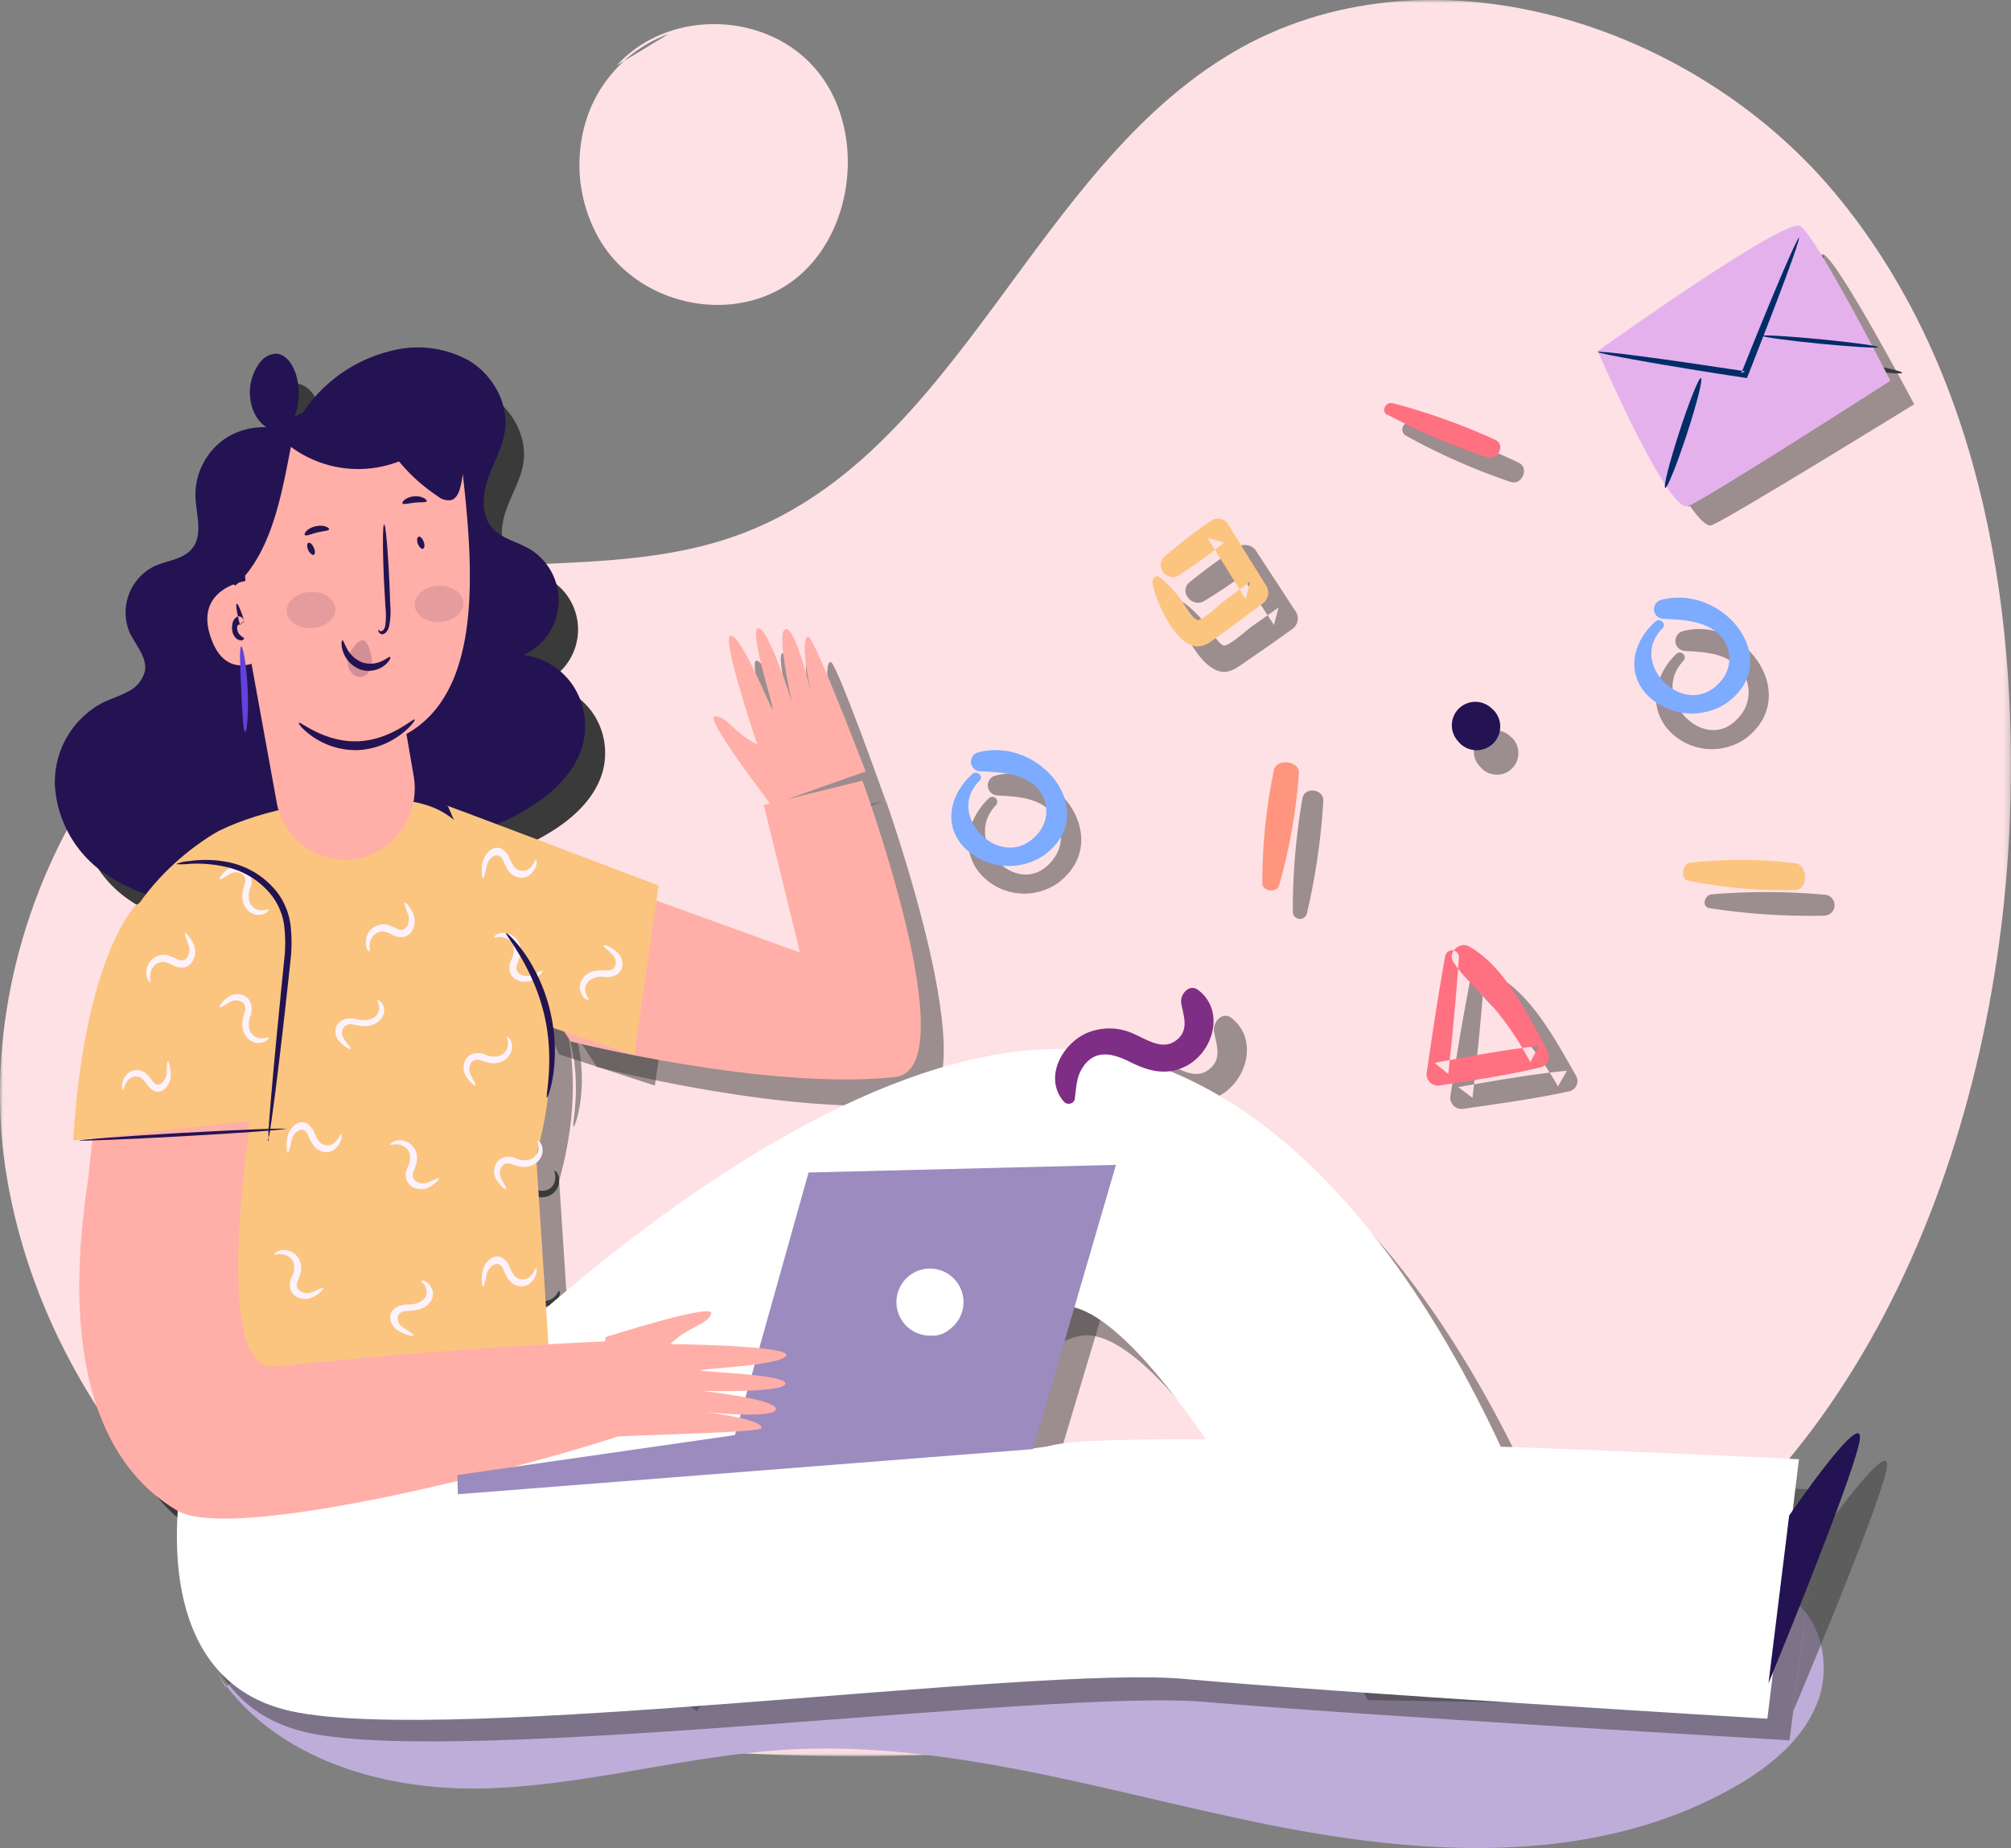 <svg viewBox="0 0 329.77 302.99" xmlns="http://www.w3.org/2000/svg" xmlns:xlink="http://www.w3.org/1999/xlink"><rect x="0" y="0" width="329.77" height="302.99" fill="#808080" stroke="none"/><mask id="a" height="287.92" maskUnits="userSpaceOnUse" width="329.77" x="0" y="0"><path d="m0 .01h329.77v287.92h-329.77z" fill="#fff" fill-rule="evenodd" transform="translate(0 -.01)"/></mask><g mask="url(#a)"><path d="m83.78 282.57c-40.4-13.57-75.44-47.34-82.61-89.26s19.33-89.15 61-98.24c19.7-4.3 41-.46 59.76-7.67 35.48-13.61 47.54-59.65 80.32-78.85 31.58-18.5 74.88-5.16 98.41 22.84s30.34 66.61 28.92 103.13c-2.11 53.63-25 111.47-73.73 134.14-41.1 19.11-128 24.53-172.07 13.91" fill="#fee1e5" fill-rule="evenodd" transform="translate(0 -.01)"/></g><g fill-rule="evenodd"><path d="m35 273.32c8.9 14.74 27.24 20.27 44 19.92s33.05-5.33 49.74-6.34c26.44-1.6 52.36 6.78 78.35 12.09s54.41 7.2 77.6-6.16c5.67-3.26 11.15-7.73 13.45-14s.22-14.71-5.76-17.32a19.33 19.33 0 0 0 -7.41-1.12l-167.08-3.23c-28.35-.55-59.6 0-80.87 19.49" fill="#beadd9" transform="translate(0 -.01)"/><path d="m274.9 107.22c-3.42 3.27-4.73 8.36-1.46 12.29a9.62 9.62 0 0 0 12.87 1.54c9.28-7.12-.39-20.26-10.4-17.54a1.65 1.65 0 0 0 .44 3.23c2.93.17 6.06.28 8.4 2.32a6 6 0 0 1 .51 8.42c-5.46 6.67-14.94-3.16-9.21-9.12a.81.81 0 0 0 -1.15-1.14" fill="#3a3a3a" fill-opacity=".5" transform="translate(0 -.01)"/><path d="m51.67 74.86a11.41 11.41 0 0 0 -10.82.91 11.28 11.28 0 0 0 -4.85 9.63c.12 2.93 1.3 6.28-.58 8.55-1.45 1.75-4 1.91-6.12 2.85a8.53 8.53 0 0 0 -4.13 10.91c1 2.12 2.9 4.08 2.53 6.39a5.17 5.17 0 0 1 -2.75 3.43c-1.32.75-2.79 1.18-4.16 1.84-5 2.42-8 8-7.86 13.57a19 19 0 0 0 7.56 14.13 27.08 27.08 0 0 0 15.5 5.24c5.55.2 11.36-1.09 15.6-4.67 3.18-2.68 5.25-6.44 6.79-10.3a51.31 51.31 0 0 0 3.42-23.19c-.7-8.16-3.35-16.06-3.93-24.22a54.58 54.58 0 0 0 -.77-8.18 10.37 10.37 0 0 0 -4.4-6.75" fill="#3a3a3a" transform="translate(0 -.01)"/><path d="m50.41 75.91a24.46 24.46 0 0 1 16.53-13 18 18 0 0 1 13 1.64c3.84 2.29 6.49 6.75 5.91 11.16-.36 2.72-1.85 5.15-2.79 7.74s-1.26 5.74.5 7.86c1.57 1.91 4.27 2.38 6.42 3.62a9.55 9.55 0 0 1 -.98 17.07 11.77 11.77 0 0 1 8.14 4.82 11.61 11.61 0 0 1 1.8 9.24c-1.06 4.52-4.75 8-8.72 10.41a38.7 38.7 0 0 1 -18.38 5.65c-6.87.31-14.49-1.72-18.23-7.46-2.45-3.77-2.82-8.48-3.1-13-.83-13.53-1.4-27.08-2-40.63a23.25 23.25 0 0 1 .34-6.51" fill="#3a3a3a" transform="translate(0 -.01)"/><path d="m73.53 137.06 61.62 23-5.89-24.75 16-4.05s17.24 48.37 5.27 49.67c-21 2.26-52.67-6-52.67-6z" fill="#3a3a3a" fill-opacity=".5" transform="translate(0 -.01)"/><path d="m68.14 242.63s74.44-80.79 124.7-63.16 71.47 99.93 71.47 99.93l-40-.64s-31.61-62.15-47-59.75-63.07 61.57-63.07 61.57z" fill="#3a3a3a" fill-opacity=".5" transform="translate(0 -.01)"/><path d="m91.69 193.58 3.09 47.42c-16 19.62-71.91-5.74-71.91-5.74l-.65-19.82-1.29-47.21c1.28-18.79 18.84-28 18.84-28 7.26-3.6 18.33-5.64 28.3-5.15 10.42.51 13 5.47 17.28 14.91 3.46 7.64 12.87 20.07 6.34 43.63" fill="#3a3a3a" fill-opacity=".5" transform="translate(0 -.01)"/><path d="m33.32 244.17s-8.55 34.57 17.49 40 121.81-7.3 146.76-5.12 95.88 6.29 95.88 6.29l5.2-41.06s-110.4-5.26-122.88-2.18-142.45 2-142.45 2" fill="#3a3a3a" fill-opacity=".5" transform="translate(0 -.01)"/><path d="m45.8 183.72s-7.8 45.75 3.2 44.62c36.22-3.7 57.79-4.2 57.79-4.2l6 12.39c.14 2.12-68.59 21.68-79.63 15.21-7.8-4.57-20.22-16.87-14.58-53.63l1.33-12.32z" fill="#3a3a3a" transform="translate(0 -.01)"/><path d="m78.48 249.39-.07-3.07 45.46-6.38 12.07-41.96 50.36-1.21-13.59 45.41z" fill="#3a3a3a" fill-opacity=".5"/><path d="m160.2 217.88a3.73 3.73 0 1 1 -3.82-3.62 3.72 3.72 0 0 1 3.82 3.62" fill="#3a3a3a" transform="translate(0 -.01)"/><path d="m161.69 217.84a5.22 5.22 0 1 1 -5.34-5.06 5.21 5.21 0 0 1 5.34 5.06" fill="#3a3a3a" transform="translate(0 -.01)"/><path d="m25.88 153.37s-8.45 8.06-10.34 38.63l32.7-3.6s5.45-52-22.36-35" fill="#3a3a3a" transform="translate(0 -.01)"/><path d="m265.91 61.58s11.59 25.89 14.82 24.53 33.17-19.82 33.17-19.82-12.27-23.18-14.82-24.53-33.17 19.82-33.17 19.82" fill="#3a3a3a" fill-opacity=".5" transform="translate(0 -.01)"/><path d="m299.08 41.76c.14.05-.71 2.71-2.21 7s-3.64 10.08-6.07 16.51c-.06.15-.12.31-.17.46l-.17.43-.46-.07c-6.7-1.09-12.74-2.13-17.09-2.94s-7-1.37-7-1.53 2.74.15 7.12.75 10.45 1.52 17.16 2.6l-.63.36c.06-.14.12-.3.18-.46 2.43-6.42 4.69-12.22 6.38-16.39s2.81-6.73 3-6.68" fill="#3a3a3a" transform="translate(0 -.01)"/><path d="m276.92 83.07c-.3-.07.6-4.32 2-9.49s2.81-9.3 3.11-9.2-.6 4.35-2 9.49-2.8 9.27-3.11 9.2" fill="#3a3a3a" transform="translate(0 -.01)"/><path d="m311.92 61.14c0 .3-4.22-.1-9.33-.9s-9.2-1.71-9.15-2 4.23.09 9.33.89 9.2 1.71 9.15 2" fill="#3a3a3a" transform="translate(0 -.01)"/><path d="m42.25 89.39.75 9.69s-8.28 1.11-5.92 8.63 8 4.22 8 4.22 1.42 19.26 21.26 13.15c15.79-4.86 14.82-25.19 12.82-42.52a11.67 11.67 0 0 0 -13.84-10l-11.91 2.27a13.8 13.8 0 0 0 -11.16 14.56" fill="#3a3a3a" transform="translate(0 -.01)"/><path d="m43 107.12 5.35 28.35a11.43 11.43 0 0 0 22.5-4.09l-2.91-16.24z" fill="#3a3a3a" transform="translate(0 -.01)"/><path d="m64.94 107.44c.07 0 .24.25.6.29s.89-.32 1-1.09a10 10 0 0 0 0-2.93c-.09-1.25-.18-2.49-.28-3.78-.34-5.36-.36-9.73 0-9.75s.85 4.32 1.18 9.68c.07 1.3.13 2.53.2 3.78a8.86 8.86 0 0 1 -.25 3.22c-.26 1-1.28 1.59-1.91 1.3s-.52-.72-.48-.72" fill="#3a3a3a" transform="translate(0 -.01)"/><path d="m71.37 123.11c.09.1-.7 1-2.33 1.9a15.09 15.09 0 0 1 -7 1.9 14.93 14.93 0 0 1 -7.12-1.61c-1.66-.86-2.49-1.69-2.41-1.8.15-.31 4 2.42 9.5 2.28s9.24-3 9.39-2.67" fill="#3a3a3a" transform="translate(0 -.01)"/><path d="m67.5 111.42c.11.08-.15.71-1 1.33a4.75 4.75 0 0 1 -4.05.58 4.66 4.66 0 0 1 -3-2.82c-.35-1-.19-1.67 0-1.67s.31.57.78 1.33a4.87 4.87 0 0 0 2.56 2.09 4.93 4.93 0 0 0 3.32-.21c.82-.34 1.28-.74 1.41-.63" fill="#3a3a3a" transform="translate(0 -.01)"/><path d="m42.37 108.65c0 .13-.48.36-1.35.11a1.94 1.94 0 0 1 -1.19-1.13 1.74 1.74 0 0 1 0-1.09 1.44 1.44 0 0 1 .88-.94 1.4 1.4 0 0 1 1.71.52l-1 .5c-.63-1.58-.94-2.8-.7-2.9s.94.93 1.69 2.46l-1 .5a.38.38 0 0 0 -.38 0c-.21.06-.3.31-.23.64a1.23 1.23 0 0 0 .54.74c.52.34 1 .44 1 .61" fill="#3a3a3a" transform="translate(0 -.01)"/><path d="m72.88 95.05c-.3.07-.71-.57-.9-1.43s-.11-1.6.2-1.67.71.57.9 1.43.11 1.6-.2 1.67" fill="#3a3a3a" transform="translate(0 -.01)"/><path d="m56.09 96.6c-.31.09-.75-.54-1-1.4s-.18-1.62.12-1.7.74.54 1 1.4.19 1.62-.11 1.7" fill="#3a3a3a" transform="translate(0 -.01)"/><path d="m57.65 89.55c-.1.3-1 .29-2 .57s-1.78.69-2 .47.35-1.22 1.73-1.59 2.38.25 2.27.53" fill="#3a3a3a" transform="translate(0 -.01)"/><path d="m74.8 86.84c-.13.3-1.11.15-2.26.27s-2.1.4-2.28.13.74-1.13 2.18-1.24 2.5.59 2.36.86" fill="#3a3a3a" transform="translate(0 -.01)"/><path d="m43 99.08c5.54-5.37 7.17-14.31 8.67-21.86a19.48 19.48 0 0 0 18.1 2.35 29 29 0 0 0 6.44 5.6 3 3 0 0 0 2.28.63c.93-.28 1.34-1.34 1.56-2.28a16.06 16.06 0 0 0 -.32-9.14 11 11 0 0 0 -6.16-6.57c-3.1-1.19-6.58-.67-9.8.15a54.58 54.58 0 0 0 -13.83 5.69c-4.24 2.46-8.31 5.73-10.11 10.27s-1.83 13.38 2.54 15.68" fill="#3a3a3a" transform="translate(0 -.01)"/><path d="m65.6 112.47a2.36 2.36 0 1 1 -4.35-.92c.86-1.31 2-2.08 2.69-2s1.4 1.34 1.66 2.88" fill="#3a3a3a" transform="translate(0 -.01)"/><path d="m58.7 103.47c.27 1.53-1.63 3.15-4.28 3.27s-4.69-1.32-4.55-2.87 2.05-2.66 4.29-2.77 4.26.83 4.54 2.37" fill="#3a3a3a" transform="translate(0 -.01)"/><path d="m79.67 101.77c.31 1.52-1.35 3.14-3.75 3.26s-4.22-1.31-4.07-2.86 1.85-2.67 3.78-2.78 3.73.85 4 2.38" fill="#3a3a3a" transform="translate(0 -.01)"/><path d="m42.77 124.73c-.32 0-.5-3.12-.7-6.93s-.34-6.93 0-7 1 3 1.15 6.91-.13 7-.43 7" fill="#3a3a3a" transform="translate(0 -.01)"/><path d="m75.68 136.85c-5.36-2.12 35.88 13.15 35.88 13.15l-4.18 28-15.69-5.12z" fill="#3a3a3a" fill-opacity=".5" transform="translate(0 -.01)"/><path d="m51.14 73.39a8.44 8.44 0 0 0 1.15-6.7c-.48-1.87-1.89-3.72-3.82-3.82a4.24 4.24 0 0 0 -3 1.22 6.23 6.23 0 0 0 -1.18 7.42 6.31 6.31 0 0 0 7 2.88" fill="#3a3a3a" transform="translate(0 -.01)"/><path d="m297.54 253.05s13.42-19.13 11.78-11.89-15.26 39.42-15.26 39.42z" fill="#3a3a3a" fill-opacity=".5" transform="translate(0 -.01)"/><path d="m103 224.14s17.73-5.53 17.12-3.71-3.63 1.89-6.64 4.82c0 0 19.81.21 18.86 1.84s-13.85 2-13.93 2.3 14.11.63 13.79 2.13-13.5 1.13-13.5 1.13 12.22 1.3 12 2.91-11.52.46-11.52.46 9.43 1.07 9.18 2.53c-.14.9-27.6 1.1-27.66 1.75 0 .35 2.33-16.16 2.33-16.16" fill="#3a3a3a" transform="translate(0 -.01)"/><path d="m130.42 136.85s-10.76-15-8.84-14.95 2.92 2.82 6.64 4.75c0 0-5.94-18.71-4.1-18.32s6.23 12.4 6.52 12.39-3.79-13.47-2.26-13.63 5.27 12.35 5.27 12.35-2.57-11.9-1-12.16 4 10.69 4 10.69-1.91-9.2-.44-9.43c.9-.14 9 22.69 9 22.69-.21 0-14.87 5.62-14.87 5.62" fill="#3a3a3a" fill-opacity=".5" transform="translate(0 -.01)"/><path d="m31.16 178c.12 0 .52.7.54 2.11a2.88 2.88 0 0 1 -1.16 2.3 2.13 2.13 0 0 1 -1.69.39 2.83 2.83 0 0 1 -1.47-.94c-.7-.81-1.16-1.3-1.88-1.38a2.05 2.05 0 0 0 -1.7.48c-.84.76-.82 1.64-1 1.63s-.54-.94.4-2.17a2.79 2.79 0 0 1 2.41-1 2.88 2.88 0 0 1 1.51.57 7.82 7.82 0 0 1 1.08 1.07c1.13 1.53 2.61 0 2.69-1.06s.07-2 .26-2" fill="#3a3a3a" transform="translate(0 -.01)"/><path d="m40.84 169.7c-.07-.1.33-.81 1.53-1.56a2.93 2.93 0 0 1 2.58-.21 2.11 2.11 0 0 1 1.22 1.23 2.77 2.77 0 0 1 -.05 1.74c-.33 1-.51 1.65-.2 2.31a2 2 0 0 0 1.3 1.2c1.09.31 1.83-.17 1.91 0s-.52 1-2.07.8a2.79 2.79 0 0 1 -2.1-1.54 3 3 0 0 1 -.29-1.58 8.92 8.92 0 0 1 .36-1.48c.73-1.75-1.32-2.23-2.31-1.73s-1.77 1-1.88.84" fill="#3a3a3a" transform="translate(0 -.01)"/><path d="m40.19 149c-.07-.1.33-.81 1.53-1.56a2.92 2.92 0 0 1 2.58-.21 2.1 2.1 0 0 1 1.21 1.23 2.85 2.85 0 0 1 0 1.74 3.07 3.07 0 0 0 -.21 2.31 2.08 2.08 0 0 0 1.31 1.2c1.08.31 1.83-.17 1.91 0s-.53.95-2.08.8a2.79 2.79 0 0 1 -2.09-1.55 2.93 2.93 0 0 1 -.3-1.57 8 8 0 0 1 .37-1.48c.72-1.75-1.33-2.23-2.32-1.73s-1.77 1-1.87.84" fill="#3a3a3a" transform="translate(0 -.01)"/><path d="m60.83 176c-.09.08-.83-.26-1.69-1.38a2.91 2.91 0 0 1 -.44-2.62 2.12 2.12 0 0 1 1.13-1.31 2.85 2.85 0 0 1 1.74-.11 3.16 3.16 0 0 0 2.34 0 2.09 2.09 0 0 0 1.09-1.4c.22-1.11-.33-1.8-.19-1.89s1 .43 1 2a2.77 2.77 0 0 1 -1.36 2.21 3 3 0 0 1 -1.56.43 9.06 9.06 0 0 1 -1.51-.23c-1.82-.57-2.12 1.51-1.53 2.44s1.15 1.67 1 1.79" fill="#3a3a3a" transform="translate(0 -.01)"/><path d="m74.91 197.61c.06.1-.39.77-1.64 1.44a2.91 2.91 0 0 1 -2.59 0 2.11 2.11 0 0 1 -1.12-1.32 2.8 2.8 0 0 1 .17-1.72 3.08 3.08 0 0 0 .38-2.3 2.1 2.1 0 0 0 -1.21-1.29c-1.06-.39-1.84 0-1.91-.12s.6-.91 2.13-.64a2.75 2.75 0 0 1 2 1.69 2.92 2.92 0 0 1 .18 1.59 9.15 9.15 0 0 1 -.47 1.45c-.86 1.69 1.15 2.33 2.18 1.89s1.83-.85 1.93-.69" fill="#3a3a3a" transform="translate(0 -.01)"/><path d="m91.48 163.46c.07.1-.38.78-1.64 1.44a2.91 2.91 0 0 1 -2.59 0 2.12 2.12 0 0 1 -1.12-1.31 2.84 2.84 0 0 1 .18-1.73c.4-1 .63-1.61.37-2.29a2 2 0 0 0 -1.21-1.29c-1.06-.4-1.83 0-1.9-.13s.59-.91 2.12-.64a2.79 2.79 0 0 1 2 1.69 2.85 2.85 0 0 1 .18 1.6 7.85 7.85 0 0 1 -.47 1.44c-.86 1.7 1.16 2.33 2.18 1.9s1.84-.86 1.93-.7" fill="#3a3a3a" transform="translate(0 -.01)"/><path d="m102.79 158.27c.07-.1.87.1 1.92 1a2.87 2.87 0 0 1 .9 2.41 2.11 2.11 0 0 1 -.87 1.49 2.88 2.88 0 0 1 -1.7.43c-1.07-.05-1.74-.05-2.29.42a2.05 2.05 0 0 0 -.82 1.57c0 1.13.66 1.71.53 1.82s-1.06-.24-1.33-1.77a2.78 2.78 0 0 1 .94-2.42 3 3 0 0 1 1.45-.7 8.05 8.05 0 0 1 1.53 0c1.89.23 1.81-1.87 1-2.68s-1.43-1.43-1.31-1.57" fill="#3a3a3a" transform="translate(0 -.01)"/><path d="m57.05 215.26c.06.1-.39.78-1.64 1.45a3 3 0 0 1 -2.6 0 2.14 2.14 0 0 1 -1.12-1.32 2.84 2.84 0 0 1 .18-1.73 3.05 3.05 0 0 0 .38-2.29 2.06 2.06 0 0 0 -1.25-1.27c-1.06-.39-1.83 0-1.9-.12s.59-.92 2.13-.65a2.79 2.79 0 0 1 2 1.69 3.06 3.06 0 0 1 .18 1.6 7.83 7.83 0 0 1 -.48 1.44c-.85 1.7 1.16 2.33 2.18 1.9s1.84-.85 1.94-.7" fill="#3a3a3a" transform="translate(0 -.01)"/><path d="m81.58 182.4c-.1.07-.8-.35-1.52-1.57a2.83 2.83 0 0 1 -.13-2.57 2.14 2.14 0 0 1 1.27-1.17 2.93 2.93 0 0 1 1.75.1 3.05 3.05 0 0 0 2.31.28 2 2 0 0 0 1.25-1.26c.35-1.07-.11-1.82 0-1.89s1 .54.74 2.08a2.77 2.77 0 0 1 -1.62 2 2.9 2.9 0 0 1 -1.59.24 8.4 8.4 0 0 1 -1.47-.4c-1.74-.78-2.29 1.24-1.81 2.24s.93 1.79.78 1.89" fill="#3a3a3a" transform="translate(0 -.01)"/><path d="m86 200.06c-.1.07-.8-.35-1.52-1.57a2.9 2.9 0 0 1 -.13-2.57 2.08 2.08 0 0 1 1.28-1.17 2.82 2.82 0 0 1 1.74.1 3.12 3.12 0 0 0 2.32.28 2.05 2.05 0 0 0 1.24-1.26c.35-1.08-.11-1.82 0-1.9s.94.55.73 2.08a2.74 2.74 0 0 1 -1.61 2 3 3 0 0 1 -1.6.25 8.62 8.62 0 0 1 -1.47-.41c-1.74-.78-2.29 1.25-1.81 2.25s.94 1.79.78 1.89" fill="#3a3a3a" transform="translate(0 -.01)"/><path d="m50.48 192.53c-.12 0-.35-.8-.06-2.18a2.85 2.85 0 0 1 1.64-2 2.12 2.12 0 0 1 1.73 0 2.78 2.78 0 0 1 1.21 1.23c.51.95.85 1.52 1.53 1.76a2.1 2.1 0 0 0 1.78-.1c1-.56 1.15-1.42 1.31-1.38s.33 1-.86 2a2.79 2.79 0 0 1 -2.57.42 2.86 2.86 0 0 1 -1.35-.88 9.14 9.14 0 0 1 -.82-1.29c-.76-1.74-2.53-.6-2.85.45s-.52 2-.7 1.93" fill="#3a3a3a" transform="translate(0 -.01)"/><path d="m82.54 214.32c-.12 0-.35-.79-.06-2.17a2.89 2.89 0 0 1 1.64-2 2.12 2.12 0 0 1 1.73 0 2.88 2.88 0 0 1 1.23 1.24c.5.94.84 1.51 1.52 1.76a2.09 2.09 0 0 0 1.78-.11c1-.56 1.15-1.42 1.31-1.37s.33 1-.86 2a2.82 2.82 0 0 1 -2.57.42 2.88 2.88 0 0 1 -1.35-.89 8.15 8.15 0 0 1 -.81-1.2c-.77-1.74-2.54-.61-2.86.45s-.52 1.95-.7 1.92" fill="#3a3a3a" transform="translate(0 -.01)"/><path d="m81.61 148.29c-.12 0-.35-.79-.06-2.17a2.85 2.85 0 0 1 1.64-2 2.08 2.08 0 0 1 1.73 0 2.88 2.88 0 0 1 1.23 1.24c.5 1 .84 1.52 1.52 1.76a2.09 2.09 0 0 0 1.78-.11c1-.55 1.15-1.42 1.31-1.37s.33 1-.86 2a2.82 2.82 0 0 1 -2.57.42 3 3 0 0 1 -1.33-.86 8.15 8.15 0 0 1 -.81-1.28c-.76-1.74-2.54-.61-2.86.45s-.52 1.95-.7 1.92" fill="#3a3a3a" transform="translate(0 -.01)"/><path d="m71.14 223.09c-.07.1-.88 0-2-.81a2.83 2.83 0 0 1 -1.23-2.28 2.07 2.07 0 0 1 .67-1.59 2.85 2.85 0 0 1 1.63-.63c1.07-.09 1.73-.17 2.22-.7a2.06 2.06 0 0 0 .61-1.66c-.13-1.12-.86-1.61-.75-1.75s1.08.11 1.54 1.6a2.75 2.75 0 0 1 -.63 2.51 2.78 2.78 0 0 1 -1.35.88 8.93 8.93 0 0 1 -1.5.24c-1.91 0-1.57 2.08-.71 2.79s1.59 1.24 1.5 1.4" fill="#3a3a3a" transform="translate(0 -.01)"/><path d="m33.11 158.27c.1-.06.76.43 1.35 1.71a2.84 2.84 0 0 1 -.12 2.57 2.09 2.09 0 0 1 -1.38 1 2.88 2.88 0 0 1 -1.73-.27c-1-.46-1.59-.72-2.28-.5a2.07 2.07 0 0 0 -1.36 1.22c-.45 1-.07 1.82-.23 1.89s-.89-.64-.53-2.15a2.79 2.79 0 0 1 1.81-1.87 3 3 0 0 1 1.61-.08 8.73 8.73 0 0 1 1.43.54c1.65.95 2.4-1 2-2.06s-.76-1.87-.59-1.95" fill="#3a3a3a" transform="translate(0 -.01)"/><path d="m69.81 151.73c.11-.06.76.43 1.36 1.71a2.89 2.89 0 0 1 -.12 2.58 2.17 2.17 0 0 1 -1.39 1 2.94 2.94 0 0 1 -1.72-.27 3.13 3.13 0 0 0 -2.28-.51 2.1 2.1 0 0 0 -1.37 1.14c-.45 1-.07 1.82-.23 1.88s-.88-.64-.52-2.15a2.78 2.78 0 0 1 1.8-1.86 3 3 0 0 1 1.66-.05 8.59 8.59 0 0 1 1.42.55c1.66.94 2.4-1 2-2.06s-.75-1.87-.59-2" fill="#3a3a3a" transform="translate(0 -.01)"/><path d="m47.18 190.14a9.12 9.12 0 0 1 0-2.23c.09-1.43.25-3.5.48-6 .46-5.1 1.18-12.14 2-19.89a22.94 22.94 0 0 0 0-5.55 9.74 9.74 0 0 0 -1.92-4.6 13.07 13.07 0 0 0 -7.26-4.49 22.2 22.2 0 0 0 -6-.51 13.22 13.22 0 0 1 -2.24.05 6.34 6.34 0 0 1 2.2-.49 19 19 0 0 1 6.17.17 13.48 13.48 0 0 1 7.91 4.64 10.56 10.56 0 0 1 2.2 5.06 22.75 22.75 0 0 1 0 5.83c-.84 7.78-1.69 14.79-2.35 19.87-.33 2.54-.62 4.59-.84 6a8.45 8.45 0 0 1 -.47 2.19" fill="#3a3a3a" transform="translate(0 -.01)"/><path d="m48.64 188.37c0 .31-7.42 1.35-16.64 2.32s-16.73 1.51-16.77 1.19 7.42-1.34 16.65-2.31 16.73-1.51 16.76-1.2" fill="#3a3a3a" transform="translate(0 -.01)"/><path d="m94.06 184.7c-.38 0 1.43-6.57-.63-14.36s-6.65-12.72-6.34-12.92c.09-.09 1.38 1 3 3.14a28 28 0 0 1 5.1 19.95c-.38 2.67-1 4.23-1.12 4.19" fill="#3a3a3a" fill-opacity=".5" transform="translate(0 -.01)"/><path d="m181.33 185.23c.28-1.86.22-3.63 1.27-5.27 2.08-3.27 5.05-2.46 7.92-1s5.67 2.34 8.84 1c5-2.15 7.21-9.5 2.56-13.06-1.51-1.15-3.06.75-2.84 2.17.32 2 1.3 4.22-.43 5.94-2.31 2.3-5 .37-7.32-.66a9.56 9.56 0 0 0 -7.68-.34c-4.42 1.77-7.62 7.72-4.12 11.74a1.09 1.09 0 0 0 1.8-.47" fill="#3a3a3a" fill-opacity=".5" transform="translate(0 -.01)"/><path d="m193 99.8c.47 3 3.62 9.38 6.93 10.26 1.76.46 3.07-.69 4.44-1.63 2.49-1.7 5-3.45 7.41-5.19a2.13 2.13 0 0 0 .76-2.86l-6.54-10a2.14 2.14 0 0 0 -2.87-.75 87.82 87.82 0 0 0 -8.13 5.9c-1.7 1.52.47 4.1 2.38 3.07a85.32 85.32 0 0 0 7.87-5.37l-2.88-.75 6.54 10 .75-2.86-4.43 3.14c-.74.53-3.76 3.27-4.57 3.09s-2.49-2.94-3.09-3.65a16.61 16.61 0 0 0 -3.38-3.32c-.65-.45-1.28.28-1.19.91" fill="#3a3a3a" fill-opacity=".5" transform="translate(0 -.01)"/><path d="m162.15 130.9c-3.43 3.27-4.73 8.37-1.46 12.3a9.62 9.62 0 0 0 12.87 1.53c9.28-7.12-.39-20.25-10.4-17.53a1.65 1.65 0 0 0 .44 3.23c2.92.17 6.06.28 8.39 2.32a6 6 0 0 1 .51 8.41c-5.46 6.67-14.93-3.15-9.2-9.11a.81.81 0 0 0 -1.15-1.15" fill="#3a3a3a" fill-opacity=".5" transform="translate(0 -.01)"/><path d="m241 161.17c-1.19 6.1-2.19 12.21-3.13 18.35a1.87 1.87 0 0 0 2.27 2.26c5.8-.84 11.59-1.61 17.31-2.87a1.73 1.73 0 0 0 1-2.51c-3.25-5.67-7.38-13.59-13.49-16.68-1.54-.79-3.73.91-2.58 2.56 1.82 2.6 4.51 4.55 6.62 6.93a48 48 0 0 1 6.48 8.92l1.48-2.57c-6 .59-11.9 1.66-17.83 2.68l2.33 1.77c.72-6.17 1.36-12.33 1.82-18.53a1.18 1.18 0 0 0 -2.31-.31" fill="#3a3a3a" fill-opacity=".5" transform="translate(0 -.01)"/><path d="m217 131.31c.08-1.91-3-2.38-3.41-.46a107.31 107.31 0 0 0 -1.59 18.68 1.17 1.17 0 0 0 2.29.31 108.53 108.53 0 0 0 2.71-18.53z" fill="#3a3a3a" fill-opacity=".5" transform="translate(0 -.01)"/><path d="m299.12 150.14a1.72 1.72 0 0 0 0-3.44 108 108 0 0 0 -18.43-.06c-1.22.09-1.7 2.09-.31 2.28a108.89 108.89 0 0 0 18.74 1.22z" fill="#3a3a3a" fill-opacity=".5" transform="translate(0 -.01)"/><path d="m230.53 71.43a104.7 104.7 0 0 0 17.2 7.6c1.84.6 3.1-2.26 1.33-3.15a106.78 106.78 0 0 0 -17.64-6.57 1.16 1.16 0 0 0 -.89 2.12" fill="#3a3a3a" fill-opacity=".5" transform="translate(0 -.01)"/><path d="m247.68 120.76a3.58 3.58 0 0 0 -5 0 3.54 3.54 0 0 0 0 4.92l.28.31a3.52 3.52 0 0 0 5-5z" fill="#3a3a3a" fill-opacity=".5" transform="translate(0 -.01)"/><path d="m271.44 101.93c-3.52 3.15-4.86 8.06-1.5 11.85a10.32 10.32 0 0 0 13.21 1.48c9.53-6.86-.4-19.53-10.68-16.91a1.58 1.58 0 0 0 .45 3.12c3 .16 6.22.27 8.63 2.24a5.57 5.57 0 0 1 .52 8.11c-5.61 6.43-15.34-3-9.45-8.79.74-.73-.41-1.8-1.18-1.1" fill="#7cabff" transform="translate(0 -.01)"/><path d="m47.75 71a11.46 11.46 0 0 0 -10.8.9 11.22 11.22 0 0 0 -4.9 9.59c.12 2.92 1.3 6.24-.58 8.5-1.45 1.74-4 1.9-6.11 2.83a8.47 8.47 0 0 0 -4.12 10.85c1 2.12 2.89 4.07 2.53 6.36a5.14 5.14 0 0 1 -2.77 3.36c-1.32.74-2.8 1.17-4.16 1.83a14.73 14.73 0 0 0 -7.84 13.49 18.91 18.91 0 0 0 7.56 14.06 27.06 27.06 0 0 0 15.44 5.23c5.55.2 11.35-1.08 15.58-4.64 3.18-2.67 5.25-6.41 6.78-10.24a50.82 50.82 0 0 0 3.46-23.12c-.7-8.11-3.35-16-3.93-24.09a52.64 52.64 0 0 0 -.76-8.13 10.36 10.36 0 0 0 -4.34-6.7" fill="#241352" transform="translate(0 -.01)"/><path d="m47.92 70.75a24.28 24.28 0 0 1 16.29-13.23 17.26 17.26 0 0 1 12.79 1.67c3.78 2.32 6.39 6.85 5.81 11.33-.35 2.76-1.82 5.23-2.75 7.86s-1.23 5.83.5 8c1.55 1.93 4.21 2.41 6.32 3.66a9.85 9.85 0 0 1 -1 17.36 11.5 11.5 0 0 1 8 4.89 12.07 12.07 0 0 1 1.78 9.39c-1 4.58-4.68 8.09-8.59 10.57a37.28 37.28 0 0 1 -18.07 5.75c-6.77.31-14.26-1.74-18-7.57-2.41-3.83-2.78-8.61-3.05-13.16-.82-13.75-1.38-27.51-1.94-41.26a24.41 24.41 0 0 1 .33-6.62" fill="#241352" transform="translate(0 -.01)"/><path d="m69 133.7 62.18 22.48-5.93-24.18 16.17-4s17.39 47.35 5.31 48.61c-21.15 2.22-53.15-5.85-53.15-5.85z" fill="#ffafa7" transform="translate(0 -.01)"/><path d="m65 237.91s74-81.08 124-63.38 71 100.29 71 100.29l-39.79-.65s-31.42-62.38-46.76-60-62.69 61.83-62.69 61.83z" fill="#fff" transform="translate(0 -.01)"/><path d="m87.9 189.38 3.1 47.21c-16.08 19.53-72-5.73-72-5.73l-.65-19.73-1.3-47c1.29-18.72 18.88-27.91 18.88-27.91 7.28-3.58 18.37-5.62 28.36-5.13 10.43.51 13 5.45 17.31 14.86 3.47 7.6 12.89 20 6.35 43.45" fill="#fbc580" transform="translate(0 -.01)"/><path d="m30.34 239.11s-8.52 35.83 17.45 41.47 121.5-7.56 146.39-5.3 95.64 6.52 95.64 6.52l5.18-42.54s-110.12-5.45-122.56-2.26-142.1 2.11-142.1 2.11" fill="#fff" transform="translate(0 -.01)"/><path d="m41.75 179s-7.83 46.2 3.25 45.06c36.36-3.74 58-4.24 58-4.24l6 12.51c.14 2.13-68.85 21.88-79.94 15.35-7.82-4.61-20.29-17-14.63-54.15l1.34-12.44z" fill="#ffafa7" transform="translate(0 -.01)"/><path d="m75.08 244.99-.08-3.15 45.51-6.55 12.08-43.05 50.41-1.25-13.6 46.6z" fill="#9c8bbf"/><path d="m157 214.9a4 4 0 1 1 -4.1-3.9 4 4 0 0 1 4.1 3.9" fill="#fff" transform="translate(0 -.01)"/><path d="m158 213.37a5.5 5.5 0 1 1 -5.63-5.37 5.51 5.51 0 0 1 5.63 5.37" fill="#fff" transform="translate(0 -.01)"/><path d="m22.3 148.41s-8.42 8.07-10.3 38.59l32.57-3.6s5.43-52-22.27-35" fill="#fbc580" transform="translate(0 -.01)"/><path d="m262 57.57s11.59 26.78 14.83 25.43 33.17-20.56 33.17-20.56-12.27-24-14.83-25.38-33.17 20.51-33.17 20.51" fill="#e4b1ed" transform="translate(0 -.01)"/><path d="m295 39c.15 0-.7 2.56-2.19 6.57s-3.62 9.52-6 15.58l-.18.44-.16.41-.46-.07c-6.67-1-12.67-2-17-2.77s-7-1.3-7-1.44 2.73.13 7.09.7 10.38 1.44 17.05 2.46l-.61.34c.05-.14.11-.29.17-.44 2.42-6.06 4.67-11.54 6.35-15.48s2.78-6.3 2.94-6.3" fill="#002c68" transform="translate(0 -.01)"/><path d="m273.07 80c-.35-.07.68-4.16 2.3-9.14s3.22-9 3.56-8.86-.68 4.19-2.3 9.14-3.21 8.92-3.56 8.86" fill="#002c68" transform="translate(0 -.01)"/><path d="m308 56.93c-.05.2-4.34-.06-9.59-.57s-9.41-1.1-9.41-1.29 4.34.06 9.59.57 9.46 1.1 9.41 1.29" fill="#002c68" transform="translate(0 -.01)"/><path d="m39.53 85.41.72 9.87s-8.16 1.14-5.83 8.79 7.91 4.31 7.91 4.31 1.4 19.62 21 13.4c15.56-5 14.61-25.67 12.64-43.33a11.56 11.56 0 0 0 -13.69-10.23l-11.76 2.36a14 14 0 0 0 -11 14.83" fill="#ffafa7" transform="translate(0 -.01)"/><path d="m40 102 5.34 29.38a11.45 11.45 0 0 0 13.88 9.3 11.79 11.79 0 0 0 8.6-13.53l-2.9-16.84z" fill="#ffafa7" transform="translate(0 -.01)"/><path d="m62 103.21c.06 0 .18.25.45.29s.66-.32.75-1.09a13 13 0 0 0 0-2.92c-.07-1.25-.13-2.48-.21-3.77-.25-5.35-.26-9.7 0-9.72s.62 4.3.87 9.65c.05 1.29.1 2.53.15 3.77a11.81 11.81 0 0 1 -.19 3.21c-.19 1-.94 1.59-1.41 1.3s-.39-.72-.36-.72" fill="#241352" transform="translate(0 -.01)"/><path d="m68 118c.09.14-.7 1.26-2.34 2.48a12.73 12.73 0 0 1 -7.08 2.52 12.48 12.48 0 0 1 -7.15-2.1c-1.68-1.13-2.51-2.21-2.42-2.35.14-.41 4 3.15 9.54 3s9.29-3.92 9.45-3.55" fill="#241352" transform="translate(0 -.01)"/><path d="m64 107.74c.1.08-.14.76-1 1.41a4.28 4.28 0 0 1 -3.93.62 4.77 4.77 0 0 1 -2.85-3c-.35-1.08-.19-1.78-.05-1.78s.29.61.75 1.41a4.83 4.83 0 0 0 2.49 2.22 4.35 4.35 0 0 0 3.21-.22c.8-.37 1.24-.79 1.37-.67" fill="#241352" transform="translate(0 -.01)"/><path d="m40 104.74c0 .15-.36.42-1 .13a1.91 1.91 0 0 1 -.88-1.31 3 3 0 0 1 0-1.27 1.61 1.61 0 0 1 .65-1.09c.42-.26 1-.11 1.28.61l-.72.58c-.47-1.85-.7-3.26-.52-3.38s.7 1.09 1.26 2.87l-.72.58s-.13-.12-.28 0-.23.36-.17.75a1.54 1.54 0 0 0 .4.85c.39.4.75.51.74.71" fill="#241352" transform="translate(0 -.01)"/><path d="m69.32 90c-.28 0-.65-.37-.83-.92s-.09-1 .19-1.08.65.37.83.92.09 1-.19 1.08" fill="#241352" transform="translate(0 -.01)"/><path d="m51.4 91c-.28 0-.68-.35-.9-.9s-.17-1 .1-1.1.68.35.9.9.18 1-.1 1.1" fill="#241352" transform="translate(0 -.01)"/><path d="m54 86.78c-.09.29-1 .28-2 .53s-1.75.64-2 .43.37-1.12 1.7-1.44 2.36.22 2.24.48" fill="#241352" transform="translate(0 -.01)"/><path d="m70 82.17c-.11.28-1 .14-2 .25s-1.84.37-2 .12.62-1.05 1.9-1.16 2.19.55 2.07.79" fill="#241352" transform="translate(0 -.01)"/><path d="m39.21 95.47c5.42-5.45 7-14.53 8.49-22.2a18.53 18.53 0 0 0 17.73 2.39 28.64 28.64 0 0 0 6.31 5.68 2.73 2.73 0 0 0 2.26.66c.91-.28 1.32-1.36 1.53-2.31a16.91 16.91 0 0 0 -.31-9.28 11 11 0 0 0 -6-6.68c-3-1.21-6.45-.68-9.6.16a52.68 52.68 0 0 0 -13.62 5.75c-4.16 2.51-8.14 5.83-9.9 10.44s-1.75 13.59 2.5 15.92" fill="#241352" transform="translate(0 -.01)"/><path d="m58.6 110.94c-1.5-.42-2-2.44-1.27-3.82s1.67-2.24 2.25-2.12 1.18 1.44 1.39 3.09-.87 3.25-2.37 2.85z" fill="#241352" fill-opacity=".2" transform="translate(0 -.01)"/><path d="m51.12 103c-2.4.13-4.24-1.4-4.11-3s1.85-2.83 3.87-2.94 3.85.89 4.1 2.52-1.47 3.29-3.86 3.42z" fill="#241352" fill-opacity=".12" transform="translate(0 -.01)"/><path d="m72.15 102c-2.44.13-4.3-1.4-4.14-3s1.87-2.83 3.84-2.94 3.8.89 4.11 2.52-1.37 3.28-3.81 3.42z" fill="#241352" fill-opacity=".12" transform="translate(0 -.01)"/><path d="m40.19 120c-.3 0-.46-3.14-.64-7s-.31-7 0-7 .88 3.06 1.06 7-.12 7.05-.4 7" fill="#6042dd" transform="translate(0 -.01)"/><path d="m73.46 132.2c-5.16-2.1 34.54 13 34.54 13l-4 27.8-15.1-5.07z" fill="#fbc580" transform="translate(0 -.01)"/><path d="m47.75 69.67a11.3 11.3 0 0 0 1-7.44c-.42-2.07-1.68-4.12-3.41-4.23a3.41 3.41 0 0 0 -2.65 1.36 8.14 8.14 0 0 0 -1.05 8.22c1.18 2.61 3.9 4 6.23 3.19" fill="#241352" transform="translate(0 -.01)"/><path d="m293.39 248.5s13.07-19.1 11.48-11.87-14.87 39.37-14.87 39.37z" fill="#241352" transform="translate(0 -.01)"/><path d="m99.35 219.23s17.89-5.74 17.28-3.85-3.66 2-6.7 5c0 0 20 .22 19 1.9s-14 2.11-14.06 2.4 14.24.64 13.92 2.2-13.63 1.18-13.63 1.18 12.33 1.34 12.08 3-11.63.47-11.63.47 9.52 1.11 9.27 2.63c-.15.92-27.86 1.13-27.92 1.81 0 .36 2.35-16.76 2.35-16.76" fill="#ffafa7" transform="translate(0 -.01)"/><path d="m126.47 132s-11.23-14.58-9.23-14.57 3.05 2.75 6.94 4.63c0 0-6.21-18.23-4.29-17.85s6.51 12.09 6.81 12.07-4-13.12-2.36-13.28 5.5 12 5.5 12-2.68-11.6-1-11.86 4.16 10.46 4.16 10.46-2-9-.46-9.19c.94-.13 9.42 22.12 9.42 22.12-.22 0-15.53 5.47-15.53 5.47" fill="#ffafa7" transform="translate(0 -.01)"/><path d="m27.52 174c.11 0 .46.72.48 2.18a3.14 3.14 0 0 1 -1 2.37 1.69 1.69 0 0 1 -1.49.41 2.56 2.56 0 0 1 -1.29-1c-.62-.84-1-1.34-1.66-1.43a1.66 1.66 0 0 0 -1.5.5c-.74.79-.72 1.69-.87 1.68s-.48-1 .35-2.24a2.32 2.32 0 0 1 2.13-1 2.41 2.41 0 0 1 1.33.59 9.23 9.23 0 0 1 .95 1.11c1 1.58 2.29 0 2.37-1.1s.06-2.08.22-2.09" fill="#fcf2fc" transform="translate(0 -.01)"/><path d="m36 165.11c-.07-.1.31-.85 1.47-1.66a2.59 2.59 0 0 1 2.49-.23 2.22 2.22 0 0 1 1.17 1.32 3.33 3.33 0 0 1 0 1.86 3.6 3.6 0 0 0 -.2 2.47 2.08 2.08 0 0 0 1.26 1.27c1.05.34 1.76-.17 1.84 0s-.51 1-2 .85a2.71 2.71 0 0 1 -2-1.65 3.43 3.43 0 0 1 -.29-1.68 10.06 10.06 0 0 1 .35-1.58c.7-1.88-1.27-2.39-2.23-1.85s-1.7 1.06-1.8.89" fill="#fcf2fc" transform="translate(0 -.01)"/><path d="m36 144.12c-.07-.11.31-.86 1.47-1.67a2.59 2.59 0 0 1 2.49-.22 2.13 2.13 0 0 1 1.16 1.31 3.24 3.24 0 0 1 0 1.86 3.57 3.57 0 0 0 -.2 2.46 2.07 2.07 0 0 0 1.26 1.28c1.05.34 1.76-.17 1.84 0s-.51 1-2 .85a2.71 2.71 0 0 1 -2-1.65 3.43 3.43 0 0 1 -.29-1.68 10.06 10.06 0 0 1 .35-1.58c.7-1.87-1.27-2.39-2.23-1.85s-1.7 1.06-1.8.9" fill="#fcf2fc" transform="translate(0 -.01)"/><path d="m57.5 172c-.09.07-.92-.24-1.87-1.28a2.31 2.31 0 0 1 -.49-2.35 2.1 2.1 0 0 1 1.25-1.21 3.78 3.78 0 0 1 1.93-.1 4 4 0 0 0 2.59 0 2 2 0 0 0 1.21-1.3c.24-1-.36-1.66-.2-1.74s1.11.4 1.08 1.83a2.55 2.55 0 0 1 -1.51 2 3.67 3.67 0 0 1 -1.72.4 11.15 11.15 0 0 1 -1.68-.21 1.45 1.45 0 0 0 -1.69 2.26c.6 1 1.26 1.54 1.1 1.65" fill="#fcf2fc" transform="translate(0 -.01)"/><path d="m72 193.18c.07.11-.39.81-1.65 1.49a2.89 2.89 0 0 1 -2.61 0 2.17 2.17 0 0 1 -1.13-1.37 2.92 2.92 0 0 1 .17-1.78 3.27 3.27 0 0 0 .39-2.37 2.1 2.1 0 0 0 -1.23-1.33c-1.07-.41-1.85 0-1.92-.13s.6-.94 2.15-.66a2.79 2.79 0 0 1 2 1.74 3 3 0 0 1 .18 1.65 9.85 9.85 0 0 1 -.47 1.5c-.87 1.75 1.16 2.4 2.2 2s1.85-.88 1.94-.72" fill="#fcf2fc" transform="translate(0 -.01)"/><path d="m89 159.18c.07.11-.39.81-1.65 1.49a2.89 2.89 0 0 1 -2.61 0 2.17 2.17 0 0 1 -1.13-1.36 3 3 0 0 1 .17-1.79 3.27 3.27 0 0 0 .39-2.37 2.1 2.1 0 0 0 -1.23-1.33c-1.07-.41-1.85 0-1.92-.13s.6-.94 2.15-.66a2.79 2.79 0 0 1 2 1.74 3 3 0 0 1 .18 1.65 9.85 9.85 0 0 1 -.47 1.5c-.87 1.75 1.16 2.4 2.2 2s1.85-.88 1.94-.72" fill="#fcf2fc" transform="translate(0 -.01)"/><path d="m99 155c.08-.09.93.1 2.06 1a2.67 2.67 0 0 1 1 2.36 2 2 0 0 1 -.94 1.45 3.39 3.39 0 0 1 -1.82.41 3.59 3.59 0 0 0 -2.46.41 1.93 1.93 0 0 0 -.87 1.53c0 1.1.7 1.66.56 1.78s-1.14-.24-1.42-1.73a2.55 2.55 0 0 1 1-2.35 3.28 3.28 0 0 1 1.56-.69 10.32 10.32 0 0 1 1.64-.05c2 .22 1.94-1.82 1.13-2.61s-1.61-1.35-1.44-1.51" fill="#fcf2fc" transform="translate(0 -.01)"/><path d="m53 211.18c.07.11-.39.81-1.65 1.49a2.89 2.89 0 0 1 -2.61 0 2.17 2.17 0 0 1 -1.13-1.37 2.92 2.92 0 0 1 .17-1.78 3.27 3.27 0 0 0 .39-2.37 2.1 2.1 0 0 0 -1.23-1.33c-1.07-.41-1.85 0-1.92-.13s.6-.94 2.15-.66a2.79 2.79 0 0 1 2 1.74 3 3 0 0 1 .18 1.65 9.37 9.37 0 0 1 -.47 1.49c-.87 1.76 1.16 2.41 2.19 2s1.86-.88 2-.72" fill="#fcf2fc" transform="translate(0 -.01)"/><path d="m78 178c-.11.07-.84-.35-1.59-1.55a2.63 2.63 0 0 1 -.14-2.53 2.19 2.19 0 0 1 1.33-1.16 3.28 3.28 0 0 1 1.83.1 3.47 3.47 0 0 0 2.43.28 2.07 2.07 0 0 0 1.3-1.25c.37-1-.11-1.79 0-1.87s1 .54.77 2.06a2.77 2.77 0 0 1 -1.69 2 3.23 3.23 0 0 1 -1.68.24 8.62 8.62 0 0 1 -1.54-.4c-1.82-.77-2.39 1.23-1.89 2.22s1 1.76.82 1.86" fill="#fcf2fc" transform="translate(0 -.01)"/><path d="m83 195c-.1.07-.83-.35-1.58-1.55a2.63 2.63 0 0 1 -.14-2.53 2.15 2.15 0 0 1 1.33-1.15 3.2 3.2 0 0 1 1.83.09 3.44 3.44 0 0 0 2.42.28 2.09 2.09 0 0 0 1.31-1.25c.37-1-.11-1.79 0-1.87s1 .54.77 2.06a2.76 2.76 0 0 1 -1.7 2 3.17 3.17 0 0 1 -1.67.24 8.62 8.62 0 0 1 -1.54-.4c-1.82-.77-2.39 1.23-1.89 2.22s1 1.76.81 1.86" fill="#fcf2fc" transform="translate(0 -.01)"/><path d="m47.19 189c-.11 0-.33-.91-.06-2.5a3.28 3.28 0 0 1 1.56-2.28 1.72 1.72 0 0 1 1.65 0 3 3 0 0 1 1.17 1.41c.48 1.09.8 1.74 1.45 2a1.68 1.68 0 0 0 1.69-.12c.94-.64 1.1-1.63 1.26-1.57s.31 1.19-.83 2.33a2.29 2.29 0 0 1 -2.44.48 2.71 2.71 0 0 1 -1.28-1 9.61 9.61 0 0 1 -.78-1.47c-.73-2-2.42-.7-2.72.52s-.49 2.23-.67 2.2" fill="#fcf2fc" transform="translate(0 -.01)"/><path d="m79.19 211c-.11 0-.33-.91-.06-2.5a3.27 3.27 0 0 1 1.57-2.28 1.72 1.72 0 0 1 1.65 0 3 3 0 0 1 1.16 1.41c.48 1.09.81 1.74 1.46 2a1.68 1.68 0 0 0 1.69-.12c.93-.64 1.09-1.63 1.25-1.57s.31 1.19-.83 2.33a2.29 2.29 0 0 1 -2.44.48 2.71 2.71 0 0 1 -1.28-1 9.61 9.61 0 0 1 -.78-1.47c-.73-2-2.42-.7-2.72.52s-.49 2.23-.67 2.2" fill="#fcf2fc" transform="translate(0 -.01)"/><path d="m79.19 144c-.11 0-.33-.91-.06-2.5a3.27 3.27 0 0 1 1.57-2.28 1.72 1.72 0 0 1 1.65 0 3 3 0 0 1 1.16 1.41c.48 1.09.81 1.74 1.46 2a1.68 1.68 0 0 0 1.69-.12c.93-.64 1.09-1.63 1.25-1.57s.31 1.18-.83 2.33a2.29 2.29 0 0 1 -2.44.48 2.71 2.71 0 0 1 -1.28-1 9.61 9.61 0 0 1 -.78-1.47c-.73-2-2.42-.7-2.72.52s-.49 2.23-.67 2.2" fill="#fcf2fc" transform="translate(0 -.01)"/><path d="m67.76 219c-.07.1-1 0-2.37-.77a2.62 2.62 0 0 1 -1.39-2.23 1.82 1.82 0 0 1 .78-1.51 3.82 3.82 0 0 1 1.9-.6 4.09 4.09 0 0 0 2.59-.67 1.75 1.75 0 0 0 .71-1.57c-.15-1.07-1-1.53-.88-1.66s1.27.1 1.8 1.51a2.29 2.29 0 0 1 -.73 2.39 3.64 3.64 0 0 1 -1.57.84 12.07 12.07 0 0 1 -1.76.22c-2.22 0-1.82 2-.83 2.65s1.86 1.18 1.75 1.33" fill="#fcf2fc" transform="translate(0 -.01)"/><path d="m30.39 153c.1-.06.76.46 1.36 1.81a3.14 3.14 0 0 1 -.12 2.71 2.15 2.15 0 0 1 -1.39 1.1 2.81 2.81 0 0 1 -1.73-.28c-1-.49-1.6-.76-2.29-.53a2.09 2.09 0 0 0 -1.37 1.19c-.45 1.09-.07 1.92-.23 2s-.89-.68-.53-2.27a2.87 2.87 0 0 1 1.82-2 2.73 2.73 0 0 1 1.61-.09 8.35 8.35 0 0 1 1.43.57c1.67 1 2.41-1.07 2-2.17s-.76-2-.59-2.07" fill="#fcf2fc" transform="translate(0 -.01)"/><path d="m66.39 148c.1-.06.76.46 1.36 1.81a3.14 3.14 0 0 1 -.12 2.71 2.15 2.15 0 0 1 -1.39 1.1 2.81 2.81 0 0 1 -1.73-.28c-1-.49-1.6-.76-2.29-.53a2.09 2.09 0 0 0 -1.37 1.19c-.45 1.09-.07 1.92-.23 2s-.89-.67-.53-2.27a2.87 2.87 0 0 1 1.82-2 2.73 2.73 0 0 1 1.61-.09 8.35 8.35 0 0 1 1.43.57c1.67 1 2.41-1.07 2-2.17s-.76-2-.59-2.07" fill="#fcf2fc" transform="translate(0 -.01)"/><path d="m44.09 187a9 9 0 0 1 0-2.34c.09-1.5.26-3.66.5-6.33.46-5.34 1.19-12.71 2-20.83a24.06 24.06 0 0 0 0-5.81 10.38 10.38 0 0 0 -2-4.81 13.12 13.12 0 0 0 -7.39-4.7 21.57 21.57 0 0 0 -6.06-.54 12.4 12.4 0 0 1 -2.28.05 6.46 6.46 0 0 1 2.24-.51 18.92 18.92 0 0 1 6.28.18 13.63 13.63 0 0 1 8 4.85 11.33 11.33 0 0 1 2.24 5.31 24.9 24.9 0 0 1 0 6.1c-.86 8.14-1.72 15.48-2.39 20.8-.34 2.66-.63 4.81-.86 6.29a9.25 9.25 0 0 1 -.47 2.29" fill="#241352" transform="translate(0 -.01)"/><path d="m47 185.05c0 .17-7.55.73-16.94 1.25s-17.06.82-17.06.7 7.55-.73 16.94-1.25 17-.82 17.06-.65" fill="#241352" transform="translate(0 -.01)"/><path d="m89.7 180c-.35 0 1.38-6.5-.6-14.21s-6.39-12.58-6.1-12.79c.09-.09 1.33 1 2.88 3.11a28.09 28.09 0 0 1 4.27 9.4 28.56 28.56 0 0 1 .62 10.33c-.36 2.65-1 4.19-1.08 4.15" fill="#241352" transform="translate(0 -.01)"/><path d="m176.23 180.24c.28-1.81.23-3.53 1.26-5.13 2-3.18 5-2.39 7.79-1s5.57 2.27 8.69.94c4.92-2.09 7.09-9.25 2.52-12.71-1.49-1.13-3 .72-2.79 2.11.31 1.95 1.27 4.1-.42 5.78-2.28 2.24-4.94.36-7.21-.64a9.52 9.52 0 0 0 -7.56-.33c-4.34 1.72-7.49 7.51-4 11.43a1.07 1.07 0 0 0 1.76-.46" fill="#7e2e84" transform="translate(0 -.01)"/><path d="m189 95.56c.45 3 3.46 9.45 6.64 10.33 1.68.47 2.94-.69 4.24-1.63 2.39-1.72 4.74-3.48 7.1-5.24a2.19 2.19 0 0 0 .72-2.88q-3.12-5-6.26-10.08a2 2 0 0 0 -2.75-.75 84.11 84.11 0 0 0 -7.77 6c-1.63 1.53.45 4.13 2.27 3.09a80.9 80.9 0 0 0 7.53-5.41l-2.72-.8q3.14 5 6.26 10.08l.72-2.88-4.24 3.16c-.71.53-3.61 3.3-4.37 3.12-.92-.22-2.39-3-3-3.69a16.51 16.51 0 0 0 -3.23-3.34c-.62-.45-1.23.29-1.14.92" fill="#fbc580" transform="translate(0 -.01)"/><path d="m159.44 126.93c-3.52 3.15-4.86 8.06-1.5 11.85a10.32 10.32 0 0 0 13.21 1.48c9.53-6.86-.4-19.53-10.68-16.91a1.58 1.58 0 0 0 .45 3.12c3 .16 6.22.27 8.63 2.23a5.58 5.58 0 0 1 .52 8.12c-5.61 6.43-15.34-3-9.45-8.79.74-.73-.41-1.8-1.18-1.1" fill="#7cabff" transform="translate(0 -.01)"/><path d="m237 156.7c-1.13 6.29-2.1 12.6-3 18.94a1.87 1.87 0 0 0 2.18 2.33c5.56-.87 11.11-1.66 16.6-3a1.82 1.82 0 0 0 1-2.59c-3.11-5.86-7.07-14-12.93-17.22-1.48-.81-3.58 1-2.47 2.65 1.74 2.68 4.32 4.69 6.35 7.15a50.33 50.33 0 0 1 6.21 9.2l1.42-2.65c-5.75.61-11.41 1.71-17.1 2.77l2.24 1.82c.68-6.37 1.3-12.72 1.74-19.12a1.13 1.13 0 0 0 -2.22-.32" fill="#ff7081" transform="translate(0 -.01)"/><path d="m209.75 145.17a90.2 90.2 0 0 0 3.25-18.48c.1-1.91-3.66-2.39-4.09-.46a90 90 0 0 0 -1.91 18.64c0 1.28 2.4 1.6 2.75.3" fill="#ff957e" transform="translate(0 -.01)"/><path d="m276.79 144.38a76.61 76.61 0 0 0 17.64 1.56c2.13-.1 2.05-4.11 0-4.4a75.13 75.13 0 0 0 -17.35-.07c-1.14.11-1.59 2.66-.29 2.91" fill="#fbc580" transform="translate(0 -.01)"/><path d="m227.54 68a103.25 103.25 0 0 0 16.38 7c1.76.54 3-2.08 1.27-2.88a103.87 103.87 0 0 0 -16.79-6c-1.2-.33-2 1.36-.86 1.94" fill="#ff7081" transform="translate(0 -.01)"/><path d="m244.88 116.4-.34-.3a3.85 3.85 0 0 0 -5.45 5.43l.31.35a3.87 3.87 0 0 0 5.48-5.48" fill="#241352" transform="translate(0 -.01)"/><path d="m109.62 5.59a22.17 22.17 0 0 0 -13.33 13.62 24.5 24.5 0 0 0 1.71 19.51c6.15 11.28 22 14.85 32.08 7.28s12-24.54 3.92-34.37-24.31-10.28-32.85-.91" fill="#fde1e5" transform="translate(0 -.01)"/></g></svg>